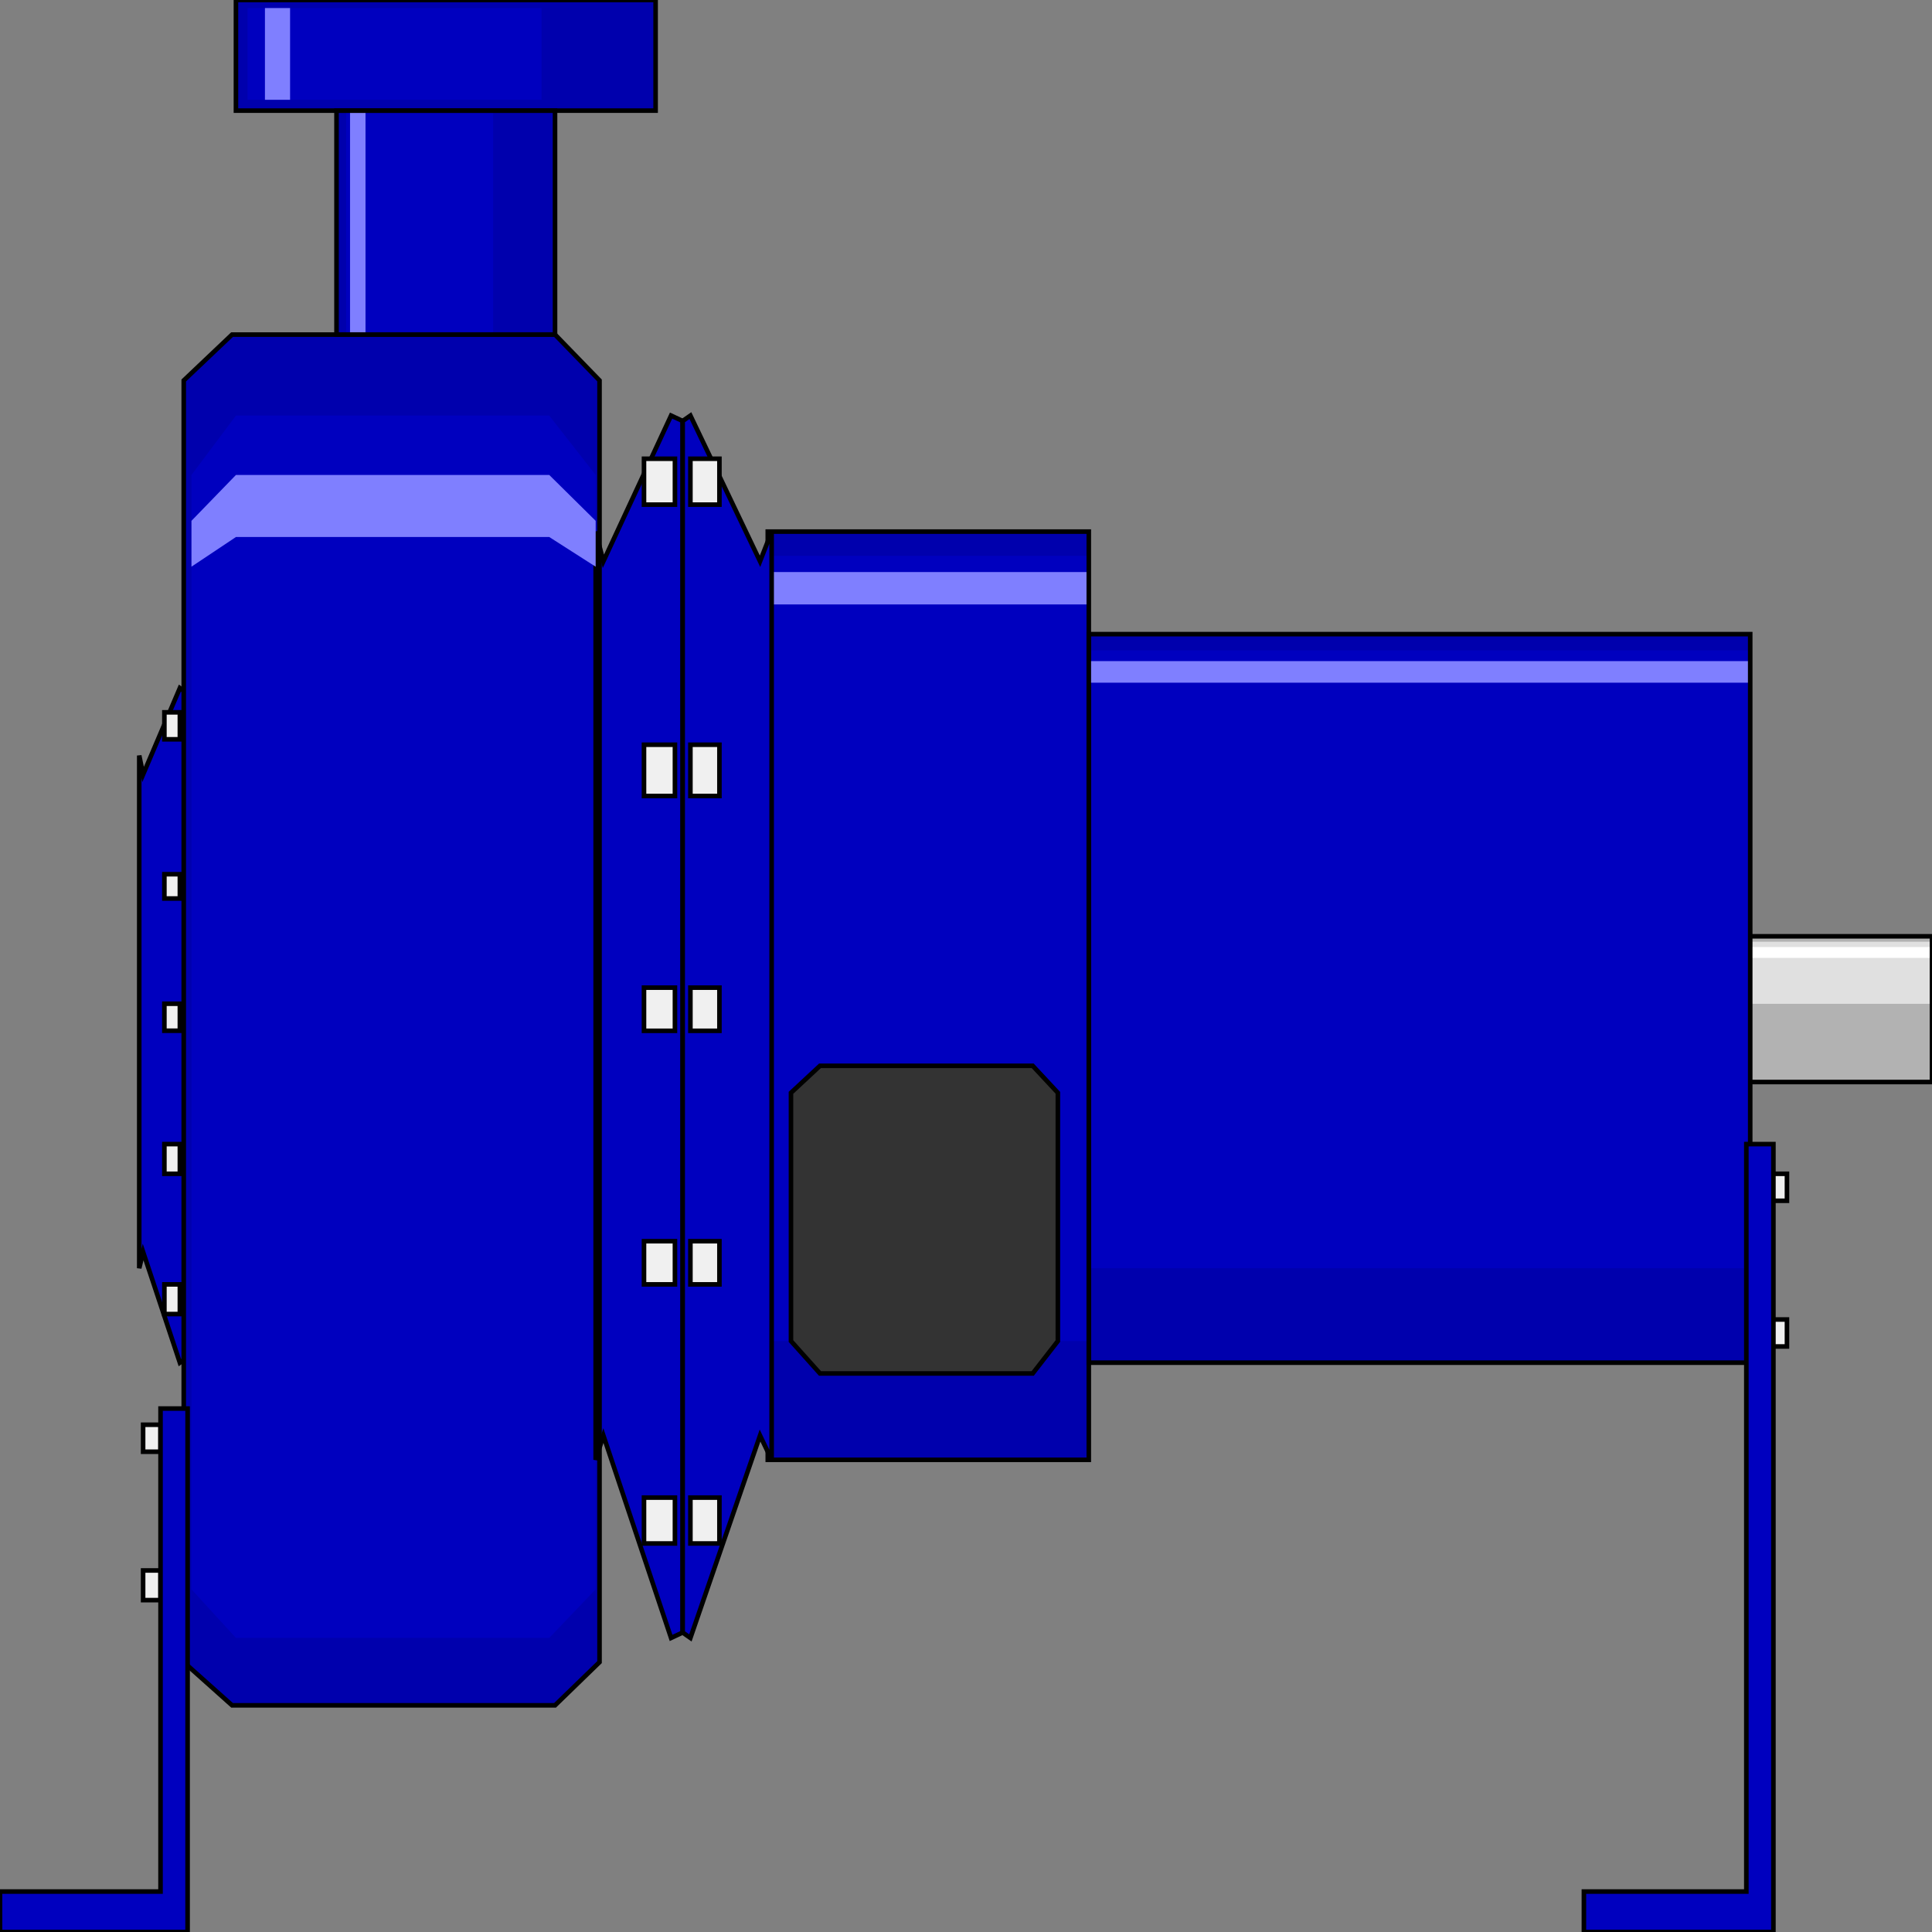 <svg width="150" height="150" viewBox="0 0 150 150" fill="none" xmlns="http://www.w3.org/2000/svg">
<rect x="0" y="0" width="150" height="150" fill="#808080" stroke="none"/>
<g clip-path="url(#clip0_2109_232621)">
<path d="M10.81 98.464V58.659L11.111 60.126L13.964 53.422L14.564 53.841V105.377L13.964 105.796L11.111 97.207L10.81 98.464Z" fill="#0000BF" stroke="black" stroke-width="0.355"/>
<path d="M12.763 69.76V67.875H13.964V69.76H12.763Z" fill="#F0F0F0" stroke="black" stroke-width="0.355"/>
<path d="M12.763 91.133V88.828H13.964V91.133H12.763Z" fill="#F0F0F0" stroke="black" stroke-width="0.355"/>
<path d="M12.763 80.025V77.93H13.964V80.025H12.763Z" fill="#F0F0F0" stroke="black" stroke-width="0.355"/>
<path d="M12.763 57.4V55.305H13.964V57.4H12.763Z" fill="#F0F0F0" stroke="black" stroke-width="0.355"/>
<path d="M12.763 102.023V99.719H13.964V102.023H12.763Z" fill="#F0F0F0" stroke="black" stroke-width="0.355"/>
<path d="M11.111 112.712V110.617H12.463V112.712H11.111Z" fill="#F0F0F0" stroke="black" stroke-width="0.355"/>
<path d="M137.388 93.228V91.133H138.739V93.228H137.388Z" fill="#F0F0F0" stroke="black" stroke-width="0.355"/>
<path d="M11.111 124.234V121.93H12.463V124.234H11.111Z" fill="#F0F0F0" stroke="black" stroke-width="0.355"/>
<path d="M137.388 104.54V102.445H138.739V104.54H137.388Z" fill="#F0F0F0" stroke="black" stroke-width="0.355"/>
<path d="M123.724 72.695H150V84.008H123.724V72.695Z" fill="#B2B2B2"/>
<path d="M123.724 73.117H150V77.936H123.724V73.117Z" fill="#E0E0E0"/>
<path d="M123.724 73.531H150V74.369H123.724V73.531Z" fill="white"/>
<path d="M123.724 72.695H150V84.008H123.724V72.695Z" stroke="black" stroke-width="0.355"/>
<path d="M59.609 41.273H84.534V113.34H59.609V41.273Z" fill="#0000AD"/>
<path d="M135.886 49.234H84.534V105.799H135.886V49.234Z" fill="#0000AD"/>
<path d="M59.609 43.156H84.534V104.12H59.609V43.156Z" fill="#0000BF"/>
<path d="M135.886 50.492H84.534V98.467H135.886V50.492Z" fill="#0000BF"/>
<path d="M59.609 44.414H84.534V46.928H59.609V44.414Z" fill="#7F7FFF"/>
<path d="M59.609 41.273H84.534V113.34H59.609V41.273Z" stroke="black" stroke-width="0.355"/>
<path d="M135.886 51.328H84.534V53.004H135.886V51.328Z" fill="#7F7FFF"/>
<path d="M135.886 49.234H84.534V105.799H135.886V49.234Z" stroke="black" stroke-width="0.355"/>
<path d="M46.547 129.049V29.538L43.093 25.977H18.018L14.265 29.538V129.049L18.018 132.401H43.093L46.547 129.049Z" fill="#0000AD"/>
<path d="M43.093 25.974H26.126V8.586H43.093V25.974Z" fill="#0000AD"/>
<path d="M18.318 8.589V0H50.901V8.589H18.318Z" fill="#0000AD"/>
<path d="M19.219 7.748V0.625H42.042V7.748H19.219Z" fill="#0000BF"/>
<path d="M38.288 25.974H26.877V8.586H38.288V25.974Z" fill="#0000BF"/>
<path d="M46.247 123.397V36.875L42.643 32.266H18.319L14.865 36.875V123.397L18.319 127.168H42.643L46.247 123.397Z" fill="#0000BF"/>
<path d="M46.246 113.341V41.274L46.847 43.578L52.102 32.266L53.003 32.685V126.749L52.102 127.168L46.847 111.456L46.246 113.341Z" fill="#0000BF" stroke="black" stroke-width="0.355"/>
<path d="M59.91 113.341V41.274L59.009 43.578L53.603 32.266L53.003 32.685V126.749L53.603 127.168L59.009 111.456L59.91 113.341Z" fill="#0000BF" stroke="black" stroke-width="0.355"/>
<path d="M46.247 40.437V43.998L42.643 41.693H18.319L14.865 43.998V40.437L18.319 36.875H42.643L46.247 40.437Z" fill="#7F7FFF"/>
<path d="M28.378 25.974H27.177V8.586H28.378V25.974Z" fill="#7F7FFF"/>
<path d="M20.57 7.748V0.625H22.522V7.748H20.57Z" fill="#7F7FFF"/>
<path d="M50 61.801V57.82H52.402V61.801H50Z" fill="#F0F0F0" stroke="black" stroke-width="0.355"/>
<path d="M55.856 61.801V57.82H53.603V61.801H55.856Z" fill="#F0F0F0" stroke="black" stroke-width="0.355"/>
<path d="M50 99.719V96.367H52.402V99.719H50Z" fill="#F0F0F0" stroke="black" stroke-width="0.355"/>
<path d="M55.856 99.719V96.367H53.603V99.719H55.856Z" fill="#F0F0F0" stroke="black" stroke-width="0.355"/>
<path d="M50 80.032V76.68H52.402V80.032H50Z" fill="#F0F0F0" stroke="black" stroke-width="0.355"/>
<path d="M55.856 80.032V76.68H53.603V80.032H55.856Z" fill="#F0F0F0" stroke="black" stroke-width="0.355"/>
<path d="M50 39.179V35.617H52.402V39.179H50Z" fill="#F0F0F0" stroke="black" stroke-width="0.355"/>
<path d="M55.856 39.179V35.617H53.603V39.179H55.856Z" fill="#F0F0F0" stroke="black" stroke-width="0.355"/>
<path d="M46.547 129.049V29.538L43.093 25.977H18.018L14.265 29.538V129.049L18.018 132.401H43.093L46.547 129.049Z" stroke="black" stroke-width="0.355"/>
<path d="M43.093 25.974H26.126V8.586H43.093V25.974Z" stroke="black" stroke-width="0.355"/>
<path d="M18.318 8.589V0H50.901V8.589H18.318Z" stroke="black" stroke-width="0.355"/>
<path d="M50 119.835V116.273H52.402V119.835H50Z" fill="#F0F0F0" stroke="black" stroke-width="0.355"/>
<path d="M55.856 119.835V116.273H53.603V119.835H55.856Z" fill="#F0F0F0" stroke="black" stroke-width="0.355"/>
<path d="M63.663 82.75H80.18L82.132 84.845V104.119L80.18 106.633H63.663L61.411 104.119V84.845L63.663 82.75Z" fill="#333333" stroke="black" stroke-width="0.355"/>
<path d="M12.463 109.359H14.565V150.002H12.463H0V146.859H12.463V109.359Z" fill="#0000BF" stroke="black" stroke-width="0.355"/>
<path d="M135.585 88.828H137.687V150.001H135.585H122.973V146.859H135.585V88.828Z" fill="#0000BF" stroke="black" stroke-width="0.355"/>
</g>
<defs>
<clipPath id="clip0_2109_232621">
<rect width="150" height="150" fill="white"/>
</clipPath>
</defs>
</svg>
